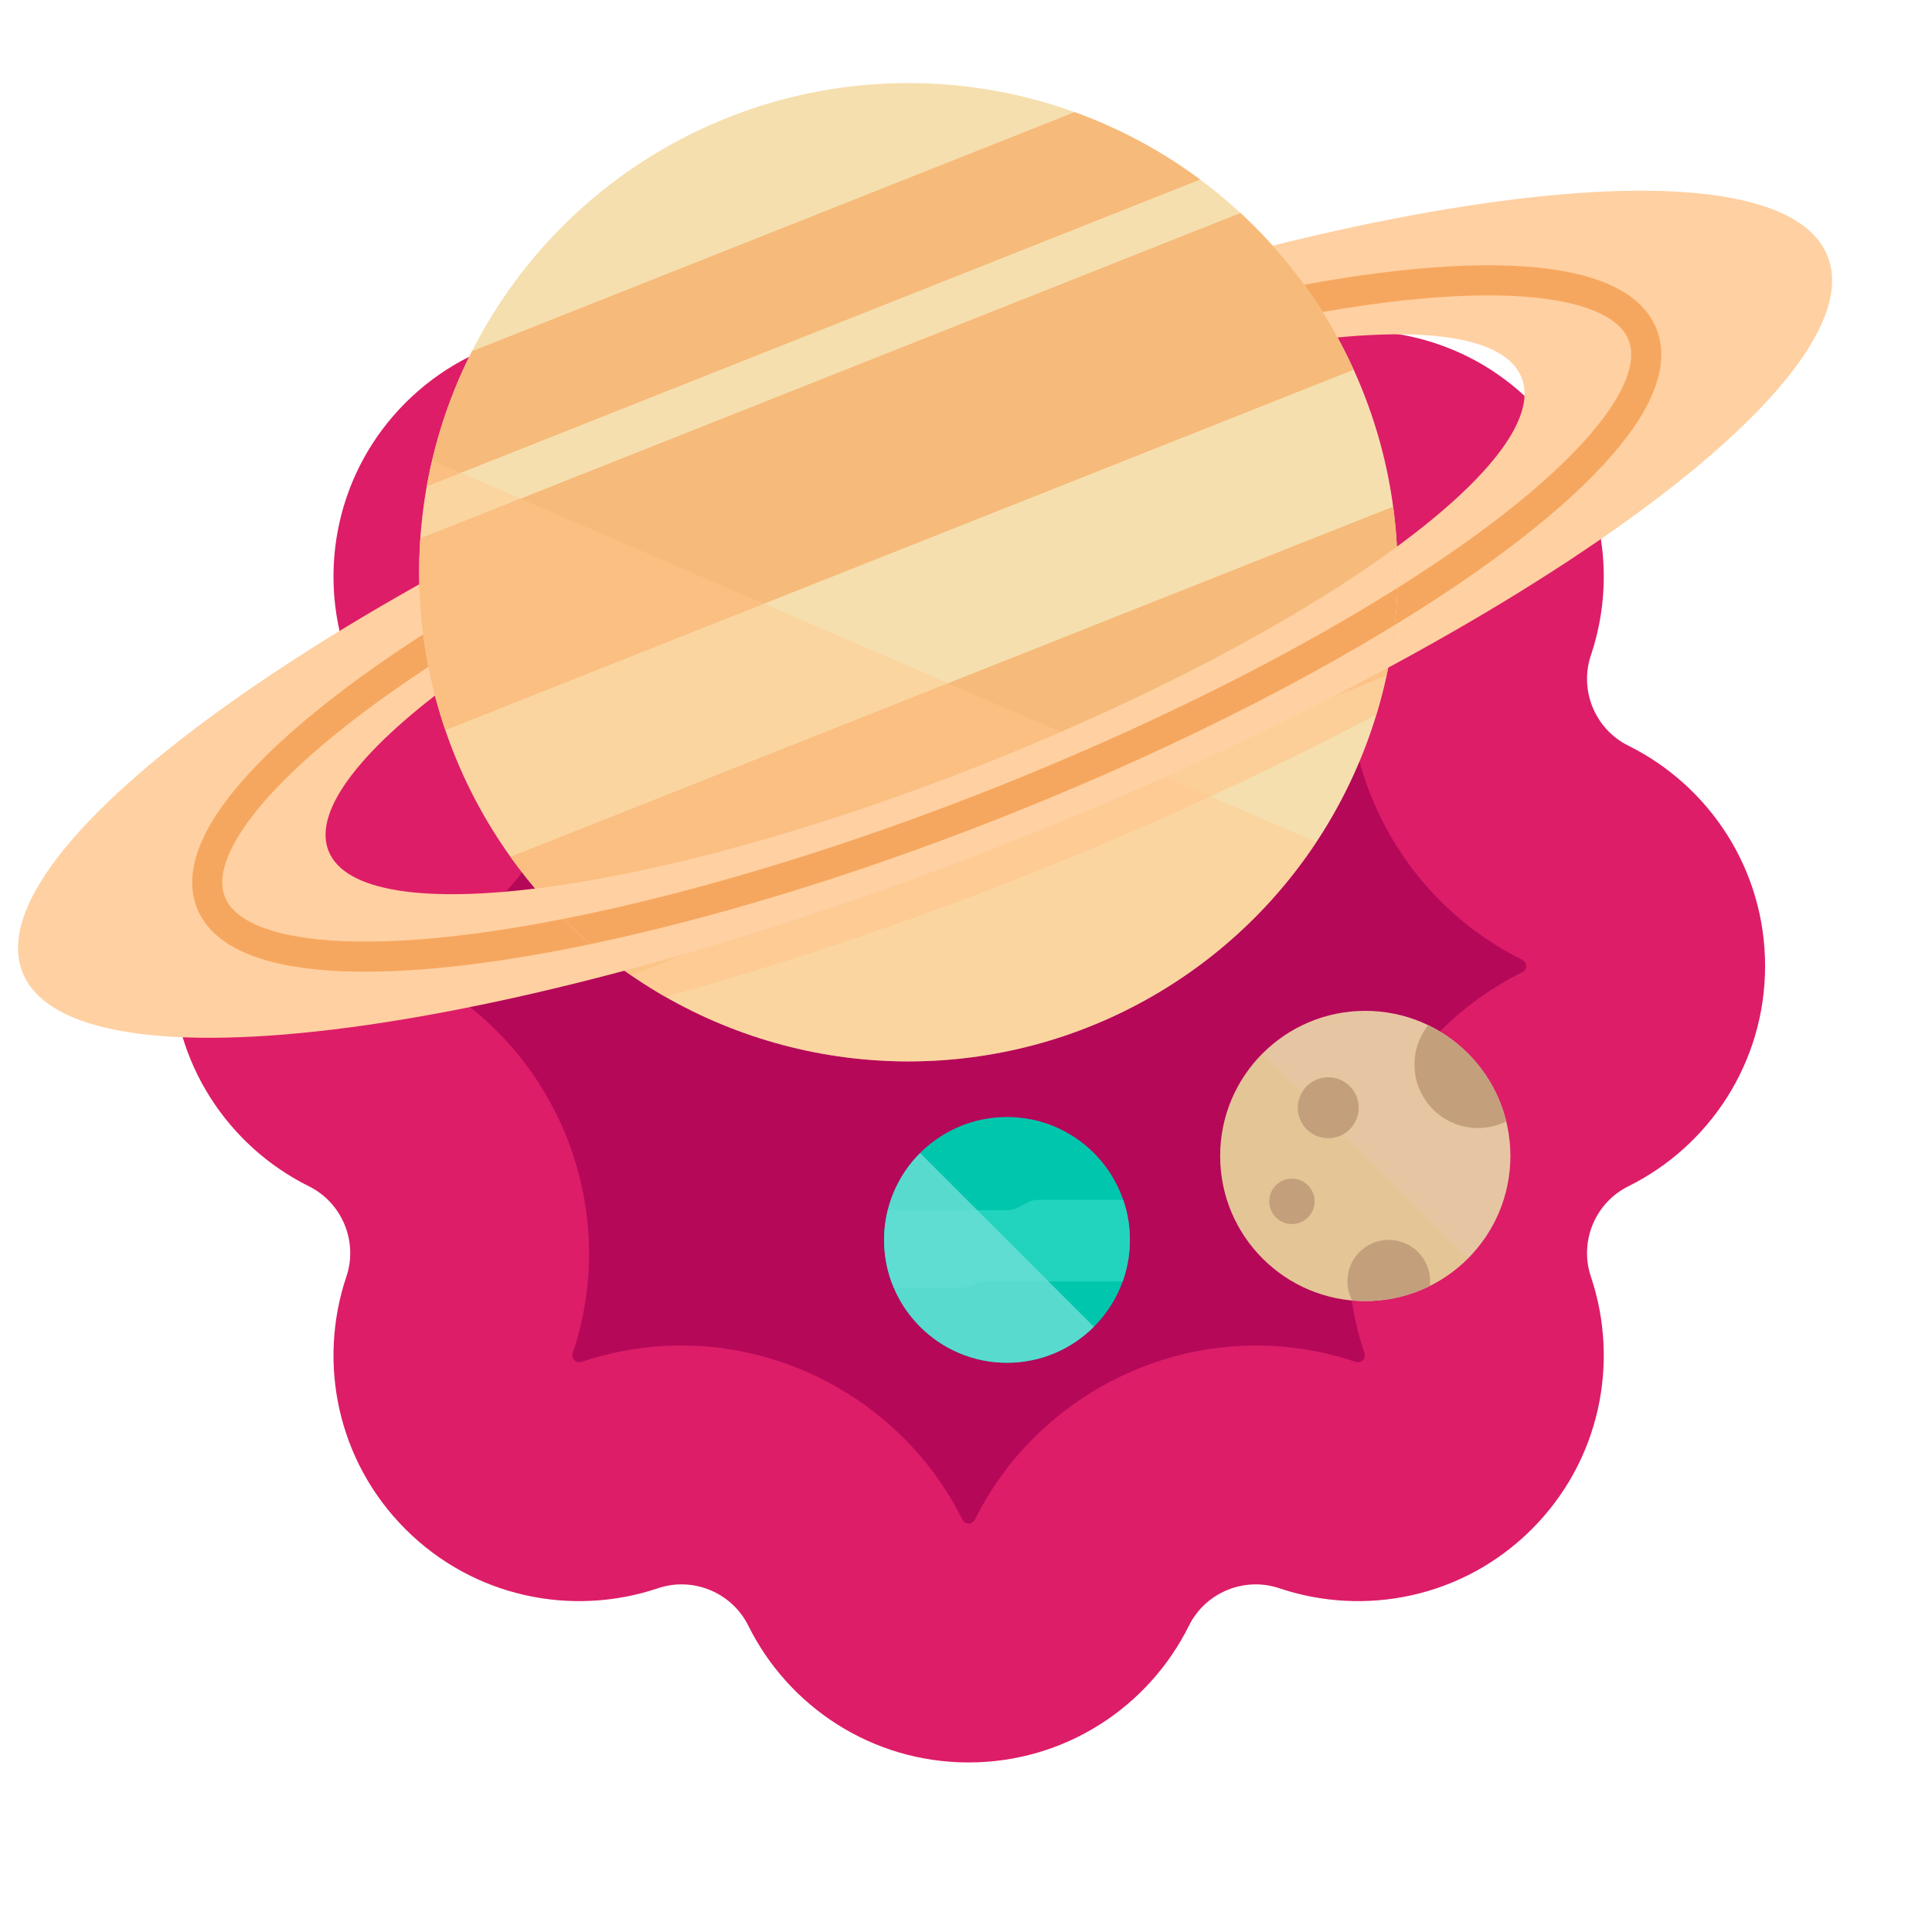 <?xml version="1.0" encoding="UTF-8"?>
<svg xmlns="http://www.w3.org/2000/svg" width="130" height="130" xmlns:xlink="http://www.w3.org/1999/xlink" version="1.1" viewBox="0 0 130 130">
  <!-- Generator: Adobe Illustrator 29.4.0, SVG Export Plug-In . SVG Version: 2.1.0 Build 152)  -->
  <defs>
    <clipPath id="clippath">
      <rect x="82.104" y="68.018" width="19.527" height="19.527" style="fill: none;"/>
    </clipPath>
    <clipPath id="clippath-1">
      <circle cx="91.867" cy="77.782" r="9.764" style="fill: none;"/>
    </clipPath>
    <clipPath id="clippath-2">
      <circle cx="61.123" cy="38.504" r="32.916" style="fill: none;"/>
    </clipPath>
    <clipPath id="clippath-3">
      <path d="M91.719,26.366c6.704,16.898-1.559,36.031-18.457,42.735s-36.031-1.559-42.735-18.457c20.137.785,40.039-7.358,61.192-24.278Z" style="fill: none;"/>
    </clipPath>
    <clipPath id="clippath-4">
      <rect x="59.491" y="75.161" width="16.536" height="16.536" style="fill: none;"/>
    </clipPath>
    <clipPath id="clippath-5">
      <circle cx="67.759" cy="83.429" r="8.268" style="fill: none;"/>
    </clipPath>
  </defs>
  <g style="isolation: isolate;">
    <g id="Layer_1">
      <g>
        <g>
          <path d="M109.561,50.172c-2.225-1.104-3.308-3.716-2.515-6.071,1.944-5.772.625-12.396-3.974-16.996h0c-4.599-4.6-11.224-5.918-16.996-3.975-2.354.793-4.967-.289-6.071-2.515-2.707-5.456-8.324-9.208-14.828-9.208s-12.121,3.752-14.828,9.208c-1.104,2.225-3.716,3.307-6.071,2.515-5.772-1.944-12.397-.625-16.996,3.974h0c-4.599,4.6-5.918,11.224-3.974,16.996.793,2.354-.289,4.967-2.515,6.071-5.456,2.707-9.208,8.324-9.208,14.828h0c0,6.505,3.752,12.121,9.208,14.828,2.225,1.104,3.307,3.716,2.515,6.071-1.944,5.772-.625,12.397,3.974,16.996,4.6,4.599,11.224,5.918,16.996,3.974,2.354-.793,4.967.289,6.071,2.515,2.707,5.456,8.324,9.208,14.828,9.208s12.121-3.752,14.828-9.208c1.104-2.225,3.716-3.308,6.071-2.515,5.772,1.944,12.397.625,16.996-3.974,4.599-4.599,5.918-11.224,3.974-16.996-.793-2.354.289-4.967,2.515-6.071,5.456-2.707,9.208-8.324,9.208-14.828h0c0-6.505-3.752-12.121-9.208-14.828Z" style="fill: #dd1d68;"/>
          <path d="M65.178,102.514c-.261,0-.385-.193-.426-.275-3.529-7.111-10.945-11.705-18.895-11.705-2.284,0-4.541.369-6.706,1.098-.057.019-.116.028-.177.028-.189,0-.27-.08-.323-.133-.184-.184-.136-.408-.106-.496,3.346-9.936-1.214-20.944-10.605-25.604-.084-.042-.276-.165-.276-.427s.193-.384.276-.426c9.393-4.661,13.952-15.668,10.605-25.605-.029-.087-.078-.311.106-.495.055-.054.135-.134.323-.134.061,0,.12.009.173.027,2.166.73,4.425,1.1,6.712,1.1,7.949-.001,15.364-4.595,18.892-11.704.042-.084.166-.277.427-.277s.385.194.426.276c3.527,7.11,10.943,11.705,18.894,11.705,2.287-.001,4.546-.371,6.714-1.101.049-.017.109-.026.17-.026.19,0,.271.081.324.134.184.183.135.408.105.496-3.347,9.935,1.212,20.943,10.604,25.604.085.042.277.165.277.426s-.193.385-.276.426c-9.394,4.662-13.953,15.669-10.606,25.606.029.087.078.311-.106.495-.053.052-.133.133-.323.133-.061,0-.121-.009-.174-.027-2.168-.73-4.424-1.099-6.709-1.099-7.951,0-15.368,4.595-18.895,11.707-.04.081-.164.273-.425.273Z" style="fill: #b50859;"/>
        </g>
        <g style="clip-path: url(#clippath);">
          <circle cx="91.867" cy="77.782" r="9.764" style="fill: #e6c6a2;"/>
          <g style="clip-path: url(#clippath-1);">
            <polygon points="101.631 87.546 82.104 68.018 82.104 87.546 101.631 87.546" style="fill: #dfc46d; fill-rule: evenodd; mix-blend-mode: multiply; opacity: .243;"/>
            <circle cx="99.447" cy="71.632" r="4.27" style="fill: #c39f7c;"/>
            <circle cx="89.375" cy="74.537" r="2.05" style="fill: #c39f7c;"/>
            <circle cx="86.931" cy="80.836" r="1.527" style="fill: #c39f7c;"/>
            <circle cx="93.447" cy="86.211" r="2.782" style="fill: #c39f7c;"/>
          </g>
        </g>
        <g>
          <g>
            <path d="M56.209,26.118C22.67,39.425-1.816,57.024,1.517,65.426c3.334,8.403,33.225,4.427,66.764-8.88,33.539-13.307,58.026-30.906,54.692-39.308-3.334-8.402-33.225-4.427-66.764,8.88ZM66.235,51.388c-22.168,8.795-41.925,11.423-44.128,5.869-2.203-5.554,13.981-17.186,36.149-25.981,22.168-8.795,41.925-11.423,44.128-5.869,2.203,5.554-13.981,17.186-36.149,25.981Z" style="fill: #ffd0a1;"/>
            <ellipse cx="62.359" cy="41.618" rx="51.817" ry="13.289" transform="translate(-10.953 25.93) rotate(-21.641)" style="fill: none; stroke: #f6a75f; stroke-miterlimit: 10; stroke-width: 2.024px;"/>
          </g>
          <g style="clip-path: url(#clippath-2);">
            <circle cx="61.123" cy="38.504" r="32.916" style="fill: #f6dfae;"/>
            <rect x="19.649" y="15.246" width="67.902" height="7.33" transform="translate(-3.196 21.1) rotate(-21.641)" style="fill: #f6ba7a;"/>
            <rect x="24.467" y="24.75" width="67.902" height="12.612" transform="translate(-7.335 23.733) rotate(-21.641)" style="fill: #f6ba7a;"/>
            <rect x="32.23" y="45.42" width="67.902" height="10.4" transform="translate(-14.003 27.975) rotate(-21.641)" style="fill: #f6ba7a;"/>
            <polygon points="22.083 27.952 92.968 58.567 82.647 82.466 39.931 99.413 13.728 33.37 22.083 27.952" style="fill: #ffc78c; mix-blend-mode: multiply; opacity: .4;"/>
          </g>
          <g style="clip-path: url(#clippath-3);">
            <g>
              <path d="M69.191,58.839C38.883,70.864,5.138,77.263,1.128,67.158c-4.009-10.105,24.945-28.581,55.253-40.606,30.308-12.025,64.053-18.425,68.062-8.32,4.009,10.106-24.944,28.582-55.252,40.607ZM59.165,33.568c-23.107,9.168-37.301,20.366-35.588,24.683,1.712,4.316,19.724,2.738,42.83-6.43,23.106-9.167,37.3-20.366,35.588-24.683s-19.724-2.738-42.83,6.43Z" style="fill: #ffc78c; mix-blend-mode: multiply; opacity: .65;"/>
              <path d="M56.209,26.118C22.67,39.425-1.816,57.024,1.517,65.426c3.334,8.403,33.225,4.427,66.764-8.88,33.539-13.307,58.026-30.906,54.692-39.308-3.334-8.402-33.225-4.427-66.764,8.88ZM66.235,51.388c-22.168,8.795-41.925,11.423-44.128,5.869-2.203-5.554,13.981-17.186,36.149-25.981,22.168-8.795,41.925-11.423,44.128-5.869,2.203,5.554-13.981,17.186-36.149,25.981Z" style="fill: #ffd0a1;"/>
              <ellipse cx="62.359" cy="41.618" rx="51.817" ry="13.289" transform="translate(-10.953 25.93) rotate(-21.641)" style="fill: none; stroke: #f6a75f; stroke-miterlimit: 10; stroke-width: 2.024px;"/>
            </g>
          </g>
        </g>
        <g style="clip-path: url(#clippath-4);">
          <circle cx="67.759" cy="83.429" r="8.268" style="fill: #00c6ad;"/>
          <g style="clip-path: url(#clippath-5);">
            <path d="M76.425,80.736h-6.591c-.23,0-.456.055-.661.161-.219.113-.51.264-.729.377-.204.106-.431.161-.661.161h-8.552v5.21h5.481c.223,0,.443-.052.643-.152.075-.038.156-.078.231-.116.2-.1.42-.152.643-.152h10.195v-5.489Z" style="fill: #22d4be; fill-rule: evenodd;"/>
            <polygon points="76.027 91.697 59.491 75.161 59.491 91.697 76.027 91.697" style="fill: #6ddfd6; fill-rule: evenodd; mix-blend-mode: multiply; opacity: .816;"/>
          </g>
        </g>
      </g>
    </g>
  </g>
</svg>